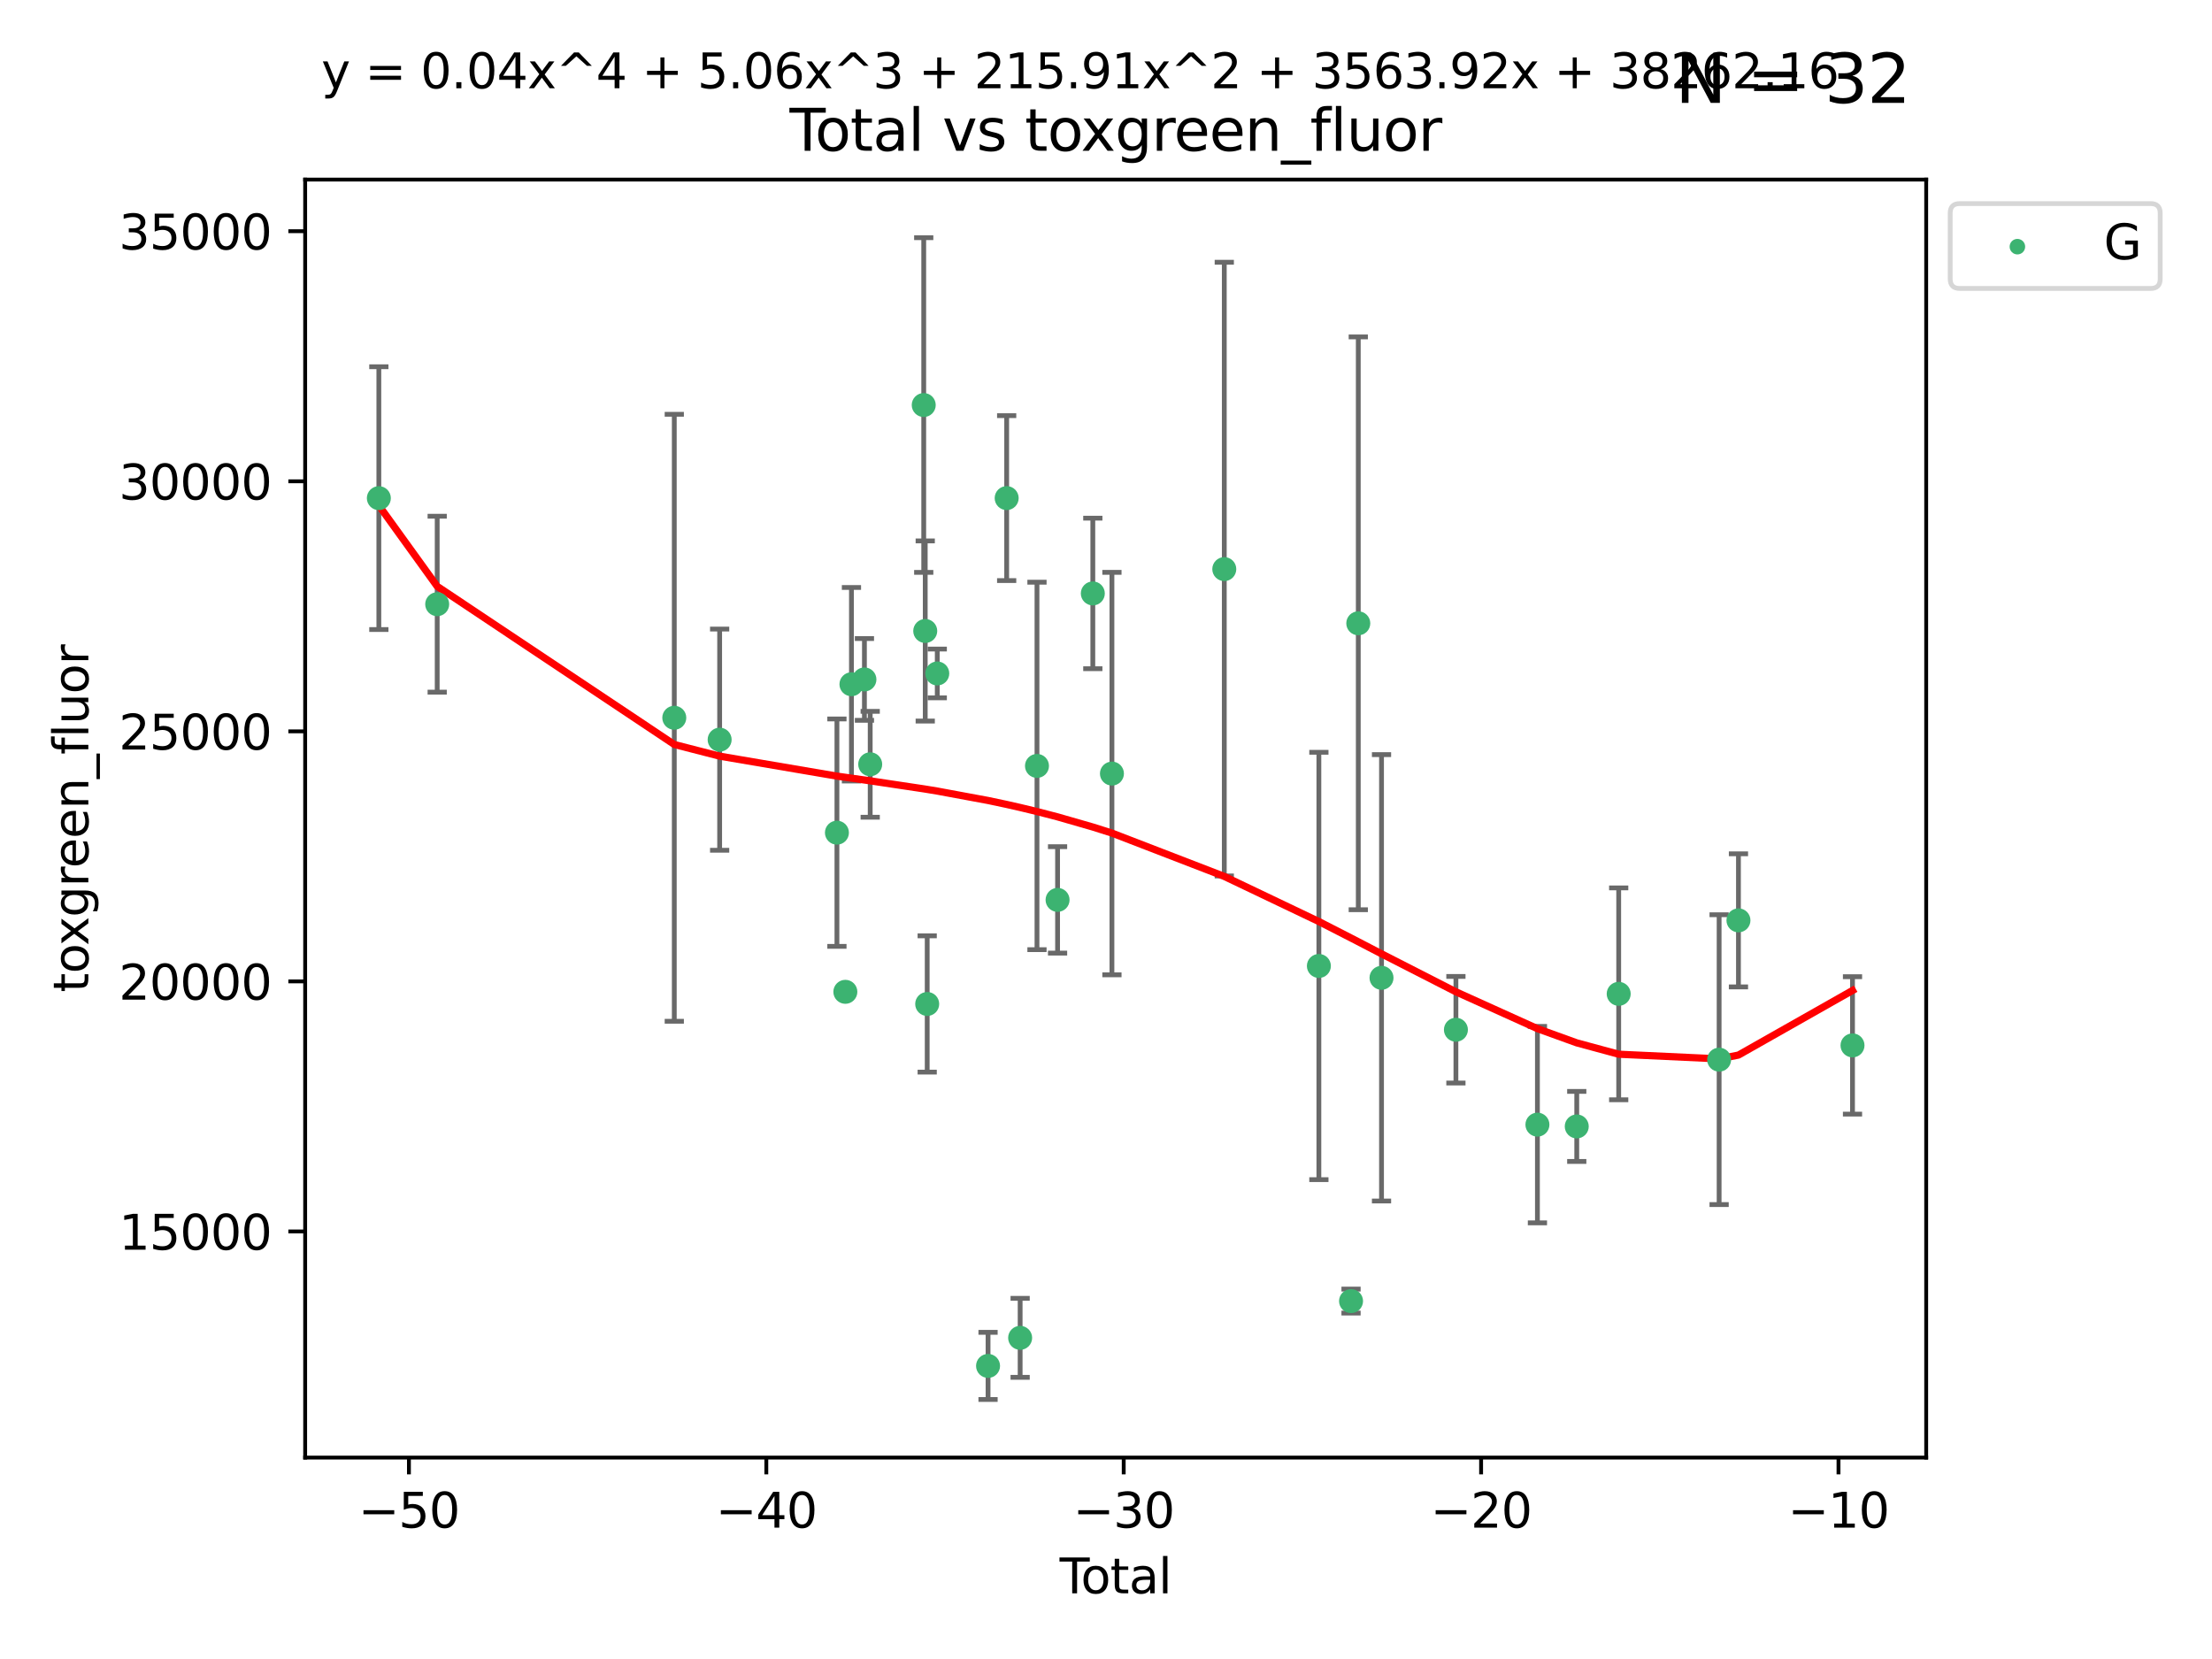 <?xml version="1.0" encoding="utf-8" standalone="no"?>
<!DOCTYPE svg PUBLIC "-//W3C//DTD SVG 1.1//EN"
  "http://www.w3.org/Graphics/SVG/1.1/DTD/svg11.dtd">
<svg xmlns:xlink="http://www.w3.org/1999/xlink" width="460.8pt" height="345.6pt" viewBox="0 0 460.8 345.6" xmlns="http://www.w3.org/2000/svg" version="1.1">
 <defs>
  <style type="text/css">*{stroke-linejoin: round; stroke-linecap: butt}</style>
 </defs>
 <g id="figure_1">
  <g id="patch_1">
   <path d="M 0 345.6 
L 460.8 345.6 
L 460.8 0 
L 0 0 
z
" style="fill: #ffffff"/>
  </g>
  <g id="axes_1">
   <g id="patch_2">
    <path d="M 63.571 303.64 
L 401.26 303.64 
L 401.26 37.411 
L 63.571 37.411 
z
" style="fill: #ffffff"/>
   </g>
   <g id="PathCollection_1">
    <defs>
     <path id="m88d3c81431" d="M 0 1.118 
C 0.297 1.118 0.581 1 0.791 0.791 
C 1 0.581 1.118 0.297 1.118 0 
C 1.118 -0.297 1 -0.581 0.791 -0.791 
C 0.581 -1 0.297 -1.118 0 -1.118 
C -0.297 -1.118 -0.581 -1 -0.791 -0.791 
C -1 -0.581 -1.118 -0.297 -1.118 0 
C -1.118 0.297 -1 0.581 -0.791 0.791 
C -0.581 1 -0.297 1.118 0 1.118 
z
" style="stroke: #3cb371"/>
    </defs>
    <g clip-path="url(#pd480628c4f)">
     <use xlink:href="#m88d3c81431" x="78.921" y="103.775" style="fill: #3cb371; stroke: #3cb371"/>
     <use xlink:href="#m88d3c81431" x="91.076" y="125.865" style="fill: #3cb371; stroke: #3cb371"/>
     <use xlink:href="#m88d3c81431" x="140.466" y="149.524" style="fill: #3cb371; stroke: #3cb371"/>
     <use xlink:href="#m88d3c81431" x="149.915" y="154.084" style="fill: #3cb371; stroke: #3cb371"/>
     <use xlink:href="#m88d3c81431" x="174.347" y="173.46" style="fill: #3cb371; stroke: #3cb371"/>
     <use xlink:href="#m88d3c81431" x="176.102" y="206.614" style="fill: #3cb371; stroke: #3cb371"/>
     <use xlink:href="#m88d3c81431" x="177.372" y="142.541" style="fill: #3cb371; stroke: #3cb371"/>
     <use xlink:href="#m88d3c81431" x="180.076" y="141.539" style="fill: #3cb371; stroke: #3cb371"/>
     <use xlink:href="#m88d3c81431" x="181.279" y="159.214" style="fill: #3cb371; stroke: #3cb371"/>
     <use xlink:href="#m88d3c81431" x="192.43" y="84.377" style="fill: #3cb371; stroke: #3cb371"/>
     <use xlink:href="#m88d3c81431" x="192.744" y="131.445" style="fill: #3cb371; stroke: #3cb371"/>
     <use xlink:href="#m88d3c81431" x="193.152" y="209.146" style="fill: #3cb371; stroke: #3cb371"/>
     <use xlink:href="#m88d3c81431" x="195.25" y="140.295" style="fill: #3cb371; stroke: #3cb371"/>
     <use xlink:href="#m88d3c81431" x="205.829" y="284.544" style="fill: #3cb371; stroke: #3cb371"/>
     <use xlink:href="#m88d3c81431" x="209.708" y="103.763" style="fill: #3cb371; stroke: #3cb371"/>
     <use xlink:href="#m88d3c81431" x="212.514" y="278.696" style="fill: #3cb371; stroke: #3cb371"/>
     <use xlink:href="#m88d3c81431" x="216.022" y="159.555" style="fill: #3cb371; stroke: #3cb371"/>
     <use xlink:href="#m88d3c81431" x="220.311" y="187.463" style="fill: #3cb371; stroke: #3cb371"/>
     <use xlink:href="#m88d3c81431" x="227.654" y="123.622" style="fill: #3cb371; stroke: #3cb371"/>
     <use xlink:href="#m88d3c81431" x="231.636" y="161.152" style="fill: #3cb371; stroke: #3cb371"/>
     <use xlink:href="#m88d3c81431" x="255.041" y="118.555" style="fill: #3cb371; stroke: #3cb371"/>
     <use xlink:href="#m88d3c81431" x="274.747" y="201.228" style="fill: #3cb371; stroke: #3cb371"/>
     <use xlink:href="#m88d3c81431" x="281.447" y="271.042" style="fill: #3cb371; stroke: #3cb371"/>
     <use xlink:href="#m88d3c81431" x="282.955" y="129.846" style="fill: #3cb371; stroke: #3cb371"/>
     <use xlink:href="#m88d3c81431" x="287.795" y="203.696" style="fill: #3cb371; stroke: #3cb371"/>
     <use xlink:href="#m88d3c81431" x="303.293" y="214.513" style="fill: #3cb371; stroke: #3cb371"/>
     <use xlink:href="#m88d3c81431" x="320.274" y="234.283" style="fill: #3cb371; stroke: #3cb371"/>
     <use xlink:href="#m88d3c81431" x="328.466" y="234.654" style="fill: #3cb371; stroke: #3cb371"/>
     <use xlink:href="#m88d3c81431" x="337.204" y="207.036" style="fill: #3cb371; stroke: #3cb371"/>
     <use xlink:href="#m88d3c81431" x="358.125" y="220.745" style="fill: #3cb371; stroke: #3cb371"/>
     <use xlink:href="#m88d3c81431" x="362.152" y="191.727" style="fill: #3cb371; stroke: #3cb371"/>
     <use xlink:href="#m88d3c81431" x="385.911" y="217.775" style="fill: #3cb371; stroke: #3cb371"/>
    </g>
   </g>
   <g id="matplotlib.axis_1">
    <g id="xtick_1">
     <g id="line2d_1">
      <defs>
       <path id="m199e0954b0" d="M 0 0 
L 0 3.5 
" style="stroke: #000000; stroke-width: 0.8"/>
      </defs>
      <g>
       <use xlink:href="#m199e0954b0" x="85.187" y="303.64" style="stroke: #000000; stroke-width: 0.8"/>
      </g>
     </g>
     <g id="text_1">
      <!-- −50 -->
      <g transform="translate(74.634 318.238)scale(0.1 -0.1)">
       <defs>
        <path id="DejaVuSans-2212" d="M 678 2272 
L 4684 2272 
L 4684 1741 
L 678 1741 
L 678 2272 
z
" transform="scale(0.016)"/>
        <path id="DejaVuSans-35" d="M 691 4666 
L 3169 4666 
L 3169 4134 
L 1269 4134 
L 1269 2991 
Q 1406 3038 1543 3061 
Q 1681 3084 1819 3084 
Q 2600 3084 3056 2656 
Q 3513 2228 3513 1497 
Q 3513 744 3044 326 
Q 2575 -91 1722 -91 
Q 1428 -91 1123 -41 
Q 819 9 494 109 
L 494 744 
Q 775 591 1075 516 
Q 1375 441 1709 441 
Q 2250 441 2565 725 
Q 2881 1009 2881 1497 
Q 2881 1984 2565 2268 
Q 2250 2553 1709 2553 
Q 1456 2553 1204 2497 
Q 953 2441 691 2322 
L 691 4666 
z
" transform="scale(0.016)"/>
        <path id="DejaVuSans-30" d="M 2034 4250 
Q 1547 4250 1301 3770 
Q 1056 3291 1056 2328 
Q 1056 1369 1301 889 
Q 1547 409 2034 409 
Q 2525 409 2770 889 
Q 3016 1369 3016 2328 
Q 3016 3291 2770 3770 
Q 2525 4250 2034 4250 
z
M 2034 4750 
Q 2819 4750 3233 4129 
Q 3647 3509 3647 2328 
Q 3647 1150 3233 529 
Q 2819 -91 2034 -91 
Q 1250 -91 836 529 
Q 422 1150 422 2328 
Q 422 3509 836 4129 
Q 1250 4750 2034 4750 
z
" transform="scale(0.016)"/>
       </defs>
       <use xlink:href="#DejaVuSans-2212"/>
       <use xlink:href="#DejaVuSans-35" x="83.789"/>
       <use xlink:href="#DejaVuSans-30" x="147.412"/>
      </g>
     </g>
    </g>
    <g id="xtick_2">
     <g id="line2d_2">
      <g>
       <use xlink:href="#m199e0954b0" x="159.638" y="303.64" style="stroke: #000000; stroke-width: 0.8"/>
      </g>
     </g>
     <g id="text_2">
      <!-- −40 -->
      <g transform="translate(149.086 318.238)scale(0.1 -0.1)">
       <defs>
        <path id="DejaVuSans-34" d="M 2419 4116 
L 825 1625 
L 2419 1625 
L 2419 4116 
z
M 2253 4666 
L 3047 4666 
L 3047 1625 
L 3713 1625 
L 3713 1100 
L 3047 1100 
L 3047 0 
L 2419 0 
L 2419 1100 
L 313 1100 
L 313 1709 
L 2253 4666 
z
" transform="scale(0.016)"/>
       </defs>
       <use xlink:href="#DejaVuSans-2212"/>
       <use xlink:href="#DejaVuSans-34" x="83.789"/>
       <use xlink:href="#DejaVuSans-30" x="147.412"/>
      </g>
     </g>
    </g>
    <g id="xtick_3">
     <g id="line2d_3">
      <g>
       <use xlink:href="#m199e0954b0" x="234.089" y="303.64" style="stroke: #000000; stroke-width: 0.8"/>
      </g>
     </g>
     <g id="text_3">
      <!-- −30 -->
      <g transform="translate(223.537 318.238)scale(0.1 -0.1)">
       <defs>
        <path id="DejaVuSans-33" d="M 2597 2516 
Q 3050 2419 3304 2112 
Q 3559 1806 3559 1356 
Q 3559 666 3084 287 
Q 2609 -91 1734 -91 
Q 1441 -91 1130 -33 
Q 819 25 488 141 
L 488 750 
Q 750 597 1062 519 
Q 1375 441 1716 441 
Q 2309 441 2620 675 
Q 2931 909 2931 1356 
Q 2931 1769 2642 2001 
Q 2353 2234 1838 2234 
L 1294 2234 
L 1294 2753 
L 1863 2753 
Q 2328 2753 2575 2939 
Q 2822 3125 2822 3475 
Q 2822 3834 2567 4026 
Q 2313 4219 1838 4219 
Q 1578 4219 1281 4162 
Q 984 4106 628 3988 
L 628 4550 
Q 988 4650 1302 4700 
Q 1616 4750 1894 4750 
Q 2613 4750 3031 4423 
Q 3450 4097 3450 3541 
Q 3450 3153 3228 2886 
Q 3006 2619 2597 2516 
z
" transform="scale(0.016)"/>
       </defs>
       <use xlink:href="#DejaVuSans-2212"/>
       <use xlink:href="#DejaVuSans-33" x="83.789"/>
       <use xlink:href="#DejaVuSans-30" x="147.412"/>
      </g>
     </g>
    </g>
    <g id="xtick_4">
     <g id="line2d_4">
      <g>
       <use xlink:href="#m199e0954b0" x="308.541" y="303.64" style="stroke: #000000; stroke-width: 0.8"/>
      </g>
     </g>
     <g id="text_4">
      <!-- −20 -->
      <g transform="translate(297.988 318.238)scale(0.1 -0.1)">
       <defs>
        <path id="DejaVuSans-32" d="M 1228 531 
L 3431 531 
L 3431 0 
L 469 0 
L 469 531 
Q 828 903 1448 1529 
Q 2069 2156 2228 2338 
Q 2531 2678 2651 2914 
Q 2772 3150 2772 3378 
Q 2772 3750 2511 3984 
Q 2250 4219 1831 4219 
Q 1534 4219 1204 4116 
Q 875 4013 500 3803 
L 500 4441 
Q 881 4594 1212 4672 
Q 1544 4750 1819 4750 
Q 2544 4750 2975 4387 
Q 3406 4025 3406 3419 
Q 3406 3131 3298 2873 
Q 3191 2616 2906 2266 
Q 2828 2175 2409 1742 
Q 1991 1309 1228 531 
z
" transform="scale(0.016)"/>
       </defs>
       <use xlink:href="#DejaVuSans-2212"/>
       <use xlink:href="#DejaVuSans-32" x="83.789"/>
       <use xlink:href="#DejaVuSans-30" x="147.412"/>
      </g>
     </g>
    </g>
    <g id="xtick_5">
     <g id="line2d_5">
      <g>
       <use xlink:href="#m199e0954b0" x="382.992" y="303.64" style="stroke: #000000; stroke-width: 0.8"/>
      </g>
     </g>
     <g id="text_5">
      <!-- −10 -->
      <g transform="translate(372.44 318.238)scale(0.1 -0.1)">
       <defs>
        <path id="DejaVuSans-31" d="M 794 531 
L 1825 531 
L 1825 4091 
L 703 3866 
L 703 4441 
L 1819 4666 
L 2450 4666 
L 2450 531 
L 3481 531 
L 3481 0 
L 794 0 
L 794 531 
z
" transform="scale(0.016)"/>
       </defs>
       <use xlink:href="#DejaVuSans-2212"/>
       <use xlink:href="#DejaVuSans-31" x="83.789"/>
       <use xlink:href="#DejaVuSans-30" x="147.412"/>
      </g>
     </g>
    </g>
    <g id="text_6">
     <!-- Total -->
     <g transform="translate(220.739 331.917)scale(0.1 -0.1)">
      <defs>
       <path id="DejaVuSans-54" d="M -19 4666 
L 3928 4666 
L 3928 4134 
L 2272 4134 
L 2272 0 
L 1638 0 
L 1638 4134 
L -19 4134 
L -19 4666 
z
" transform="scale(0.016)"/>
       <path id="DejaVuSans-6f" d="M 1959 3097 
Q 1497 3097 1228 2736 
Q 959 2375 959 1747 
Q 959 1119 1226 758 
Q 1494 397 1959 397 
Q 2419 397 2687 759 
Q 2956 1122 2956 1747 
Q 2956 2369 2687 2733 
Q 2419 3097 1959 3097 
z
M 1959 3584 
Q 2709 3584 3137 3096 
Q 3566 2609 3566 1747 
Q 3566 888 3137 398 
Q 2709 -91 1959 -91 
Q 1206 -91 779 398 
Q 353 888 353 1747 
Q 353 2609 779 3096 
Q 1206 3584 1959 3584 
z
" transform="scale(0.016)"/>
       <path id="DejaVuSans-74" d="M 1172 4494 
L 1172 3500 
L 2356 3500 
L 2356 3053 
L 1172 3053 
L 1172 1153 
Q 1172 725 1289 603 
Q 1406 481 1766 481 
L 2356 481 
L 2356 0 
L 1766 0 
Q 1100 0 847 248 
Q 594 497 594 1153 
L 594 3053 
L 172 3053 
L 172 3500 
L 594 3500 
L 594 4494 
L 1172 4494 
z
" transform="scale(0.016)"/>
       <path id="DejaVuSans-61" d="M 2194 1759 
Q 1497 1759 1228 1600 
Q 959 1441 959 1056 
Q 959 750 1161 570 
Q 1363 391 1709 391 
Q 2188 391 2477 730 
Q 2766 1069 2766 1631 
L 2766 1759 
L 2194 1759 
z
M 3341 1997 
L 3341 0 
L 2766 0 
L 2766 531 
Q 2569 213 2275 61 
Q 1981 -91 1556 -91 
Q 1019 -91 701 211 
Q 384 513 384 1019 
Q 384 1609 779 1909 
Q 1175 2209 1959 2209 
L 2766 2209 
L 2766 2266 
Q 2766 2663 2505 2880 
Q 2244 3097 1772 3097 
Q 1472 3097 1187 3025 
Q 903 2953 641 2809 
L 641 3341 
Q 956 3463 1253 3523 
Q 1550 3584 1831 3584 
Q 2591 3584 2966 3190 
Q 3341 2797 3341 1997 
z
" transform="scale(0.016)"/>
       <path id="DejaVuSans-6c" d="M 603 4863 
L 1178 4863 
L 1178 0 
L 603 0 
L 603 4863 
z
" transform="scale(0.016)"/>
      </defs>
      <use xlink:href="#DejaVuSans-54"/>
      <use xlink:href="#DejaVuSans-6f" x="44.084"/>
      <use xlink:href="#DejaVuSans-74" x="105.266"/>
      <use xlink:href="#DejaVuSans-61" x="144.475"/>
      <use xlink:href="#DejaVuSans-6c" x="205.754"/>
     </g>
    </g>
   </g>
   <g id="matplotlib.axis_2">
    <g id="ytick_1">
     <g id="line2d_6">
      <defs>
       <path id="m4152eb3b77" d="M 0 0 
L -3.5 0 
" style="stroke: #000000; stroke-width: 0.8"/>
      </defs>
      <g>
       <use xlink:href="#m4152eb3b77" x="63.571" y="256.533" style="stroke: #000000; stroke-width: 0.8"/>
      </g>
     </g>
     <g id="text_7">
      <!-- 15000 -->
      <g transform="translate(24.759 260.332)scale(0.1 -0.1)">
       <use xlink:href="#DejaVuSans-31"/>
       <use xlink:href="#DejaVuSans-35" x="63.623"/>
       <use xlink:href="#DejaVuSans-30" x="127.246"/>
       <use xlink:href="#DejaVuSans-30" x="190.869"/>
       <use xlink:href="#DejaVuSans-30" x="254.492"/>
      </g>
     </g>
    </g>
    <g id="ytick_2">
     <g id="line2d_7">
      <g>
       <use xlink:href="#m4152eb3b77" x="63.571" y="204.442" style="stroke: #000000; stroke-width: 0.8"/>
      </g>
     </g>
     <g id="text_8">
      <!-- 20000 -->
      <g transform="translate(24.759 208.241)scale(0.1 -0.1)">
       <use xlink:href="#DejaVuSans-32"/>
       <use xlink:href="#DejaVuSans-30" x="63.623"/>
       <use xlink:href="#DejaVuSans-30" x="127.246"/>
       <use xlink:href="#DejaVuSans-30" x="190.869"/>
       <use xlink:href="#DejaVuSans-30" x="254.492"/>
      </g>
     </g>
    </g>
    <g id="ytick_3">
     <g id="line2d_8">
      <g>
       <use xlink:href="#m4152eb3b77" x="63.571" y="152.35" style="stroke: #000000; stroke-width: 0.8"/>
      </g>
     </g>
     <g id="text_9">
      <!-- 25000 -->
      <g transform="translate(24.759 156.149)scale(0.1 -0.1)">
       <use xlink:href="#DejaVuSans-32"/>
       <use xlink:href="#DejaVuSans-35" x="63.623"/>
       <use xlink:href="#DejaVuSans-30" x="127.246"/>
       <use xlink:href="#DejaVuSans-30" x="190.869"/>
       <use xlink:href="#DejaVuSans-30" x="254.492"/>
      </g>
     </g>
    </g>
    <g id="ytick_4">
     <g id="line2d_9">
      <g>
       <use xlink:href="#m4152eb3b77" x="63.571" y="100.259" style="stroke: #000000; stroke-width: 0.8"/>
      </g>
     </g>
     <g id="text_10">
      <!-- 30000 -->
      <g transform="translate(24.759 104.058)scale(0.1 -0.1)">
       <use xlink:href="#DejaVuSans-33"/>
       <use xlink:href="#DejaVuSans-30" x="63.623"/>
       <use xlink:href="#DejaVuSans-30" x="127.246"/>
       <use xlink:href="#DejaVuSans-30" x="190.869"/>
       <use xlink:href="#DejaVuSans-30" x="254.492"/>
      </g>
     </g>
    </g>
    <g id="ytick_5">
     <g id="line2d_10">
      <g>
       <use xlink:href="#m4152eb3b77" x="63.571" y="48.167" style="stroke: #000000; stroke-width: 0.8"/>
      </g>
     </g>
     <g id="text_11">
      <!-- 35000 -->
      <g transform="translate(24.759 51.967)scale(0.1 -0.1)">
       <use xlink:href="#DejaVuSans-33"/>
       <use xlink:href="#DejaVuSans-35" x="63.623"/>
       <use xlink:href="#DejaVuSans-30" x="127.246"/>
       <use xlink:href="#DejaVuSans-30" x="190.869"/>
       <use xlink:href="#DejaVuSans-30" x="254.492"/>
      </g>
     </g>
    </g>
    <g id="text_12">
     <!-- toxgreen_fluor -->
     <g transform="translate(18.401 206.72)rotate(-90)scale(0.1 -0.1)">
      <defs>
       <path id="DejaVuSans-78" d="M 3513 3500 
L 2247 1797 
L 3578 0 
L 2900 0 
L 1881 1375 
L 863 0 
L 184 0 
L 1544 1831 
L 300 3500 
L 978 3500 
L 1906 2253 
L 2834 3500 
L 3513 3500 
z
" transform="scale(0.016)"/>
       <path id="DejaVuSans-67" d="M 2906 1791 
Q 2906 2416 2648 2759 
Q 2391 3103 1925 3103 
Q 1463 3103 1205 2759 
Q 947 2416 947 1791 
Q 947 1169 1205 825 
Q 1463 481 1925 481 
Q 2391 481 2648 825 
Q 2906 1169 2906 1791 
z
M 3481 434 
Q 3481 -459 3084 -895 
Q 2688 -1331 1869 -1331 
Q 1566 -1331 1297 -1286 
Q 1028 -1241 775 -1147 
L 775 -588 
Q 1028 -725 1275 -790 
Q 1522 -856 1778 -856 
Q 2344 -856 2625 -561 
Q 2906 -266 2906 331 
L 2906 616 
Q 2728 306 2450 153 
Q 2172 0 1784 0 
Q 1141 0 747 490 
Q 353 981 353 1791 
Q 353 2603 747 3093 
Q 1141 3584 1784 3584 
Q 2172 3584 2450 3431 
Q 2728 3278 2906 2969 
L 2906 3500 
L 3481 3500 
L 3481 434 
z
" transform="scale(0.016)"/>
       <path id="DejaVuSans-72" d="M 2631 2963 
Q 2534 3019 2420 3045 
Q 2306 3072 2169 3072 
Q 1681 3072 1420 2755 
Q 1159 2438 1159 1844 
L 1159 0 
L 581 0 
L 581 3500 
L 1159 3500 
L 1159 2956 
Q 1341 3275 1631 3429 
Q 1922 3584 2338 3584 
Q 2397 3584 2469 3576 
Q 2541 3569 2628 3553 
L 2631 2963 
z
" transform="scale(0.016)"/>
       <path id="DejaVuSans-65" d="M 3597 1894 
L 3597 1613 
L 953 1613 
Q 991 1019 1311 708 
Q 1631 397 2203 397 
Q 2534 397 2845 478 
Q 3156 559 3463 722 
L 3463 178 
Q 3153 47 2828 -22 
Q 2503 -91 2169 -91 
Q 1331 -91 842 396 
Q 353 884 353 1716 
Q 353 2575 817 3079 
Q 1281 3584 2069 3584 
Q 2775 3584 3186 3129 
Q 3597 2675 3597 1894 
z
M 3022 2063 
Q 3016 2534 2758 2815 
Q 2500 3097 2075 3097 
Q 1594 3097 1305 2825 
Q 1016 2553 972 2059 
L 3022 2063 
z
" transform="scale(0.016)"/>
       <path id="DejaVuSans-6e" d="M 3513 2113 
L 3513 0 
L 2938 0 
L 2938 2094 
Q 2938 2591 2744 2837 
Q 2550 3084 2163 3084 
Q 1697 3084 1428 2787 
Q 1159 2491 1159 1978 
L 1159 0 
L 581 0 
L 581 3500 
L 1159 3500 
L 1159 2956 
Q 1366 3272 1645 3428 
Q 1925 3584 2291 3584 
Q 2894 3584 3203 3211 
Q 3513 2838 3513 2113 
z
" transform="scale(0.016)"/>
       <path id="DejaVuSans-5f" d="M 3263 -1063 
L 3263 -1509 
L -63 -1509 
L -63 -1063 
L 3263 -1063 
z
" transform="scale(0.016)"/>
       <path id="DejaVuSans-66" d="M 2375 4863 
L 2375 4384 
L 1825 4384 
Q 1516 4384 1395 4259 
Q 1275 4134 1275 3809 
L 1275 3500 
L 2222 3500 
L 2222 3053 
L 1275 3053 
L 1275 0 
L 697 0 
L 697 3053 
L 147 3053 
L 147 3500 
L 697 3500 
L 697 3744 
Q 697 4328 969 4595 
Q 1241 4863 1831 4863 
L 2375 4863 
z
" transform="scale(0.016)"/>
       <path id="DejaVuSans-75" d="M 544 1381 
L 544 3500 
L 1119 3500 
L 1119 1403 
Q 1119 906 1312 657 
Q 1506 409 1894 409 
Q 2359 409 2629 706 
Q 2900 1003 2900 1516 
L 2900 3500 
L 3475 3500 
L 3475 0 
L 2900 0 
L 2900 538 
Q 2691 219 2414 64 
Q 2138 -91 1772 -91 
Q 1169 -91 856 284 
Q 544 659 544 1381 
z
M 1991 3584 
L 1991 3584 
z
" transform="scale(0.016)"/>
      </defs>
      <use xlink:href="#DejaVuSans-74"/>
      <use xlink:href="#DejaVuSans-6f" x="39.209"/>
      <use xlink:href="#DejaVuSans-78" x="97.266"/>
      <use xlink:href="#DejaVuSans-67" x="156.445"/>
      <use xlink:href="#DejaVuSans-72" x="219.922"/>
      <use xlink:href="#DejaVuSans-65" x="258.785"/>
      <use xlink:href="#DejaVuSans-65" x="320.309"/>
      <use xlink:href="#DejaVuSans-6e" x="381.832"/>
      <use xlink:href="#DejaVuSans-5f" x="445.211"/>
      <use xlink:href="#DejaVuSans-66" x="495.211"/>
      <use xlink:href="#DejaVuSans-6c" x="530.416"/>
      <use xlink:href="#DejaVuSans-75" x="558.199"/>
      <use xlink:href="#DejaVuSans-6f" x="621.578"/>
      <use xlink:href="#DejaVuSans-72" x="682.76"/>
     </g>
    </g>
   </g>
   <g id="LineCollection_1">
    <path d="M 78.921 131.146 
L 78.921 76.404 
" clip-path="url(#pd480628c4f)" style="fill: none; stroke: #696969"/>
    <path d="M 91.076 144.188 
L 91.076 107.542 
" clip-path="url(#pd480628c4f)" style="fill: none; stroke: #696969"/>
    <path d="M 140.466 212.746 
L 140.466 86.302 
" clip-path="url(#pd480628c4f)" style="fill: none; stroke: #696969"/>
    <path d="M 149.915 177.124 
L 149.915 131.044 
" clip-path="url(#pd480628c4f)" style="fill: none; stroke: #696969"/>
    <path d="M 174.347 197.144 
L 174.347 149.775 
" clip-path="url(#pd480628c4f)" style="fill: none; stroke: #696969"/>
    <path d="M 176.102 207.326 
L 176.102 205.903 
" clip-path="url(#pd480628c4f)" style="fill: none; stroke: #696969"/>
    <path d="M 177.372 162.696 
L 177.372 122.386 
" clip-path="url(#pd480628c4f)" style="fill: none; stroke: #696969"/>
    <path d="M 180.076 150.056 
L 180.076 133.022 
" clip-path="url(#pd480628c4f)" style="fill: none; stroke: #696969"/>
    <path d="M 181.279 170.243 
L 181.279 148.185 
" clip-path="url(#pd480628c4f)" style="fill: none; stroke: #696969"/>
    <path d="M 192.43 119.241 
L 192.43 49.513 
" clip-path="url(#pd480628c4f)" style="fill: none; stroke: #696969"/>
    <path d="M 192.744 150.207 
L 192.744 112.683 
" clip-path="url(#pd480628c4f)" style="fill: none; stroke: #696969"/>
    <path d="M 193.152 223.342 
L 193.152 194.951 
" clip-path="url(#pd480628c4f)" style="fill: none; stroke: #696969"/>
    <path d="M 195.25 145.376 
L 195.25 135.214 
" clip-path="url(#pd480628c4f)" style="fill: none; stroke: #696969"/>
    <path d="M 205.829 291.539 
L 205.829 277.55 
" clip-path="url(#pd480628c4f)" style="fill: none; stroke: #696969"/>
    <path d="M 209.708 120.942 
L 209.708 86.584 
" clip-path="url(#pd480628c4f)" style="fill: none; stroke: #696969"/>
    <path d="M 212.514 286.924 
L 212.514 270.468 
" clip-path="url(#pd480628c4f)" style="fill: none; stroke: #696969"/>
    <path d="M 216.022 197.827 
L 216.022 121.283 
" clip-path="url(#pd480628c4f)" style="fill: none; stroke: #696969"/>
    <path d="M 220.311 198.549 
L 220.311 176.378 
" clip-path="url(#pd480628c4f)" style="fill: none; stroke: #696969"/>
    <path d="M 227.654 139.305 
L 227.654 107.94 
" clip-path="url(#pd480628c4f)" style="fill: none; stroke: #696969"/>
    <path d="M 231.636 203.073 
L 231.636 119.23 
" clip-path="url(#pd480628c4f)" style="fill: none; stroke: #696969"/>
    <path d="M 255.041 182.478 
L 255.041 54.631 
" clip-path="url(#pd480628c4f)" style="fill: none; stroke: #696969"/>
    <path d="M 274.747 245.743 
L 274.747 156.712 
" clip-path="url(#pd480628c4f)" style="fill: none; stroke: #696969"/>
    <path d="M 281.447 273.541 
L 281.447 268.542 
" clip-path="url(#pd480628c4f)" style="fill: none; stroke: #696969"/>
    <path d="M 282.955 189.513 
L 282.955 70.179 
" clip-path="url(#pd480628c4f)" style="fill: none; stroke: #696969"/>
    <path d="M 287.795 250.19 
L 287.795 157.202 
" clip-path="url(#pd480628c4f)" style="fill: none; stroke: #696969"/>
    <path d="M 303.293 225.615 
L 303.293 203.411 
" clip-path="url(#pd480628c4f)" style="fill: none; stroke: #696969"/>
    <path d="M 320.274 254.743 
L 320.274 213.822 
" clip-path="url(#pd480628c4f)" style="fill: none; stroke: #696969"/>
    <path d="M 328.466 241.952 
L 328.466 227.357 
" clip-path="url(#pd480628c4f)" style="fill: none; stroke: #696969"/>
    <path d="M 337.204 229.104 
L 337.204 184.969 
" clip-path="url(#pd480628c4f)" style="fill: none; stroke: #696969"/>
    <path d="M 358.125 250.932 
L 358.125 190.557 
" clip-path="url(#pd480628c4f)" style="fill: none; stroke: #696969"/>
    <path d="M 362.152 205.591 
L 362.152 177.864 
" clip-path="url(#pd480628c4f)" style="fill: none; stroke: #696969"/>
    <path d="M 385.911 232.086 
L 385.911 203.464 
" clip-path="url(#pd480628c4f)" style="fill: none; stroke: #696969"/>
   </g>
   <g id="line2d_11">
    <defs>
     <path id="mfe1325cf3d" d="M 2 0 
L -2 -0 
" style="stroke: #696969"/>
    </defs>
    <g clip-path="url(#pd480628c4f)">
     <use xlink:href="#mfe1325cf3d" x="78.921" y="131.146" style="fill: #696969; stroke: #696969"/>
     <use xlink:href="#mfe1325cf3d" x="91.076" y="144.188" style="fill: #696969; stroke: #696969"/>
     <use xlink:href="#mfe1325cf3d" x="140.466" y="212.746" style="fill: #696969; stroke: #696969"/>
     <use xlink:href="#mfe1325cf3d" x="149.915" y="177.124" style="fill: #696969; stroke: #696969"/>
     <use xlink:href="#mfe1325cf3d" x="174.347" y="197.144" style="fill: #696969; stroke: #696969"/>
     <use xlink:href="#mfe1325cf3d" x="176.102" y="207.326" style="fill: #696969; stroke: #696969"/>
     <use xlink:href="#mfe1325cf3d" x="177.372" y="162.696" style="fill: #696969; stroke: #696969"/>
     <use xlink:href="#mfe1325cf3d" x="180.076" y="150.056" style="fill: #696969; stroke: #696969"/>
     <use xlink:href="#mfe1325cf3d" x="181.279" y="170.243" style="fill: #696969; stroke: #696969"/>
     <use xlink:href="#mfe1325cf3d" x="192.43" y="119.241" style="fill: #696969; stroke: #696969"/>
     <use xlink:href="#mfe1325cf3d" x="192.744" y="150.207" style="fill: #696969; stroke: #696969"/>
     <use xlink:href="#mfe1325cf3d" x="193.152" y="223.342" style="fill: #696969; stroke: #696969"/>
     <use xlink:href="#mfe1325cf3d" x="195.25" y="145.376" style="fill: #696969; stroke: #696969"/>
     <use xlink:href="#mfe1325cf3d" x="205.829" y="291.539" style="fill: #696969; stroke: #696969"/>
     <use xlink:href="#mfe1325cf3d" x="209.708" y="120.942" style="fill: #696969; stroke: #696969"/>
     <use xlink:href="#mfe1325cf3d" x="212.514" y="286.924" style="fill: #696969; stroke: #696969"/>
     <use xlink:href="#mfe1325cf3d" x="216.022" y="197.827" style="fill: #696969; stroke: #696969"/>
     <use xlink:href="#mfe1325cf3d" x="220.311" y="198.549" style="fill: #696969; stroke: #696969"/>
     <use xlink:href="#mfe1325cf3d" x="227.654" y="139.305" style="fill: #696969; stroke: #696969"/>
     <use xlink:href="#mfe1325cf3d" x="231.636" y="203.073" style="fill: #696969; stroke: #696969"/>
     <use xlink:href="#mfe1325cf3d" x="255.041" y="182.478" style="fill: #696969; stroke: #696969"/>
     <use xlink:href="#mfe1325cf3d" x="274.747" y="245.743" style="fill: #696969; stroke: #696969"/>
     <use xlink:href="#mfe1325cf3d" x="281.447" y="273.541" style="fill: #696969; stroke: #696969"/>
     <use xlink:href="#mfe1325cf3d" x="282.955" y="189.513" style="fill: #696969; stroke: #696969"/>
     <use xlink:href="#mfe1325cf3d" x="287.795" y="250.19" style="fill: #696969; stroke: #696969"/>
     <use xlink:href="#mfe1325cf3d" x="303.293" y="225.615" style="fill: #696969; stroke: #696969"/>
     <use xlink:href="#mfe1325cf3d" x="320.274" y="254.743" style="fill: #696969; stroke: #696969"/>
     <use xlink:href="#mfe1325cf3d" x="328.466" y="241.952" style="fill: #696969; stroke: #696969"/>
     <use xlink:href="#mfe1325cf3d" x="337.204" y="229.104" style="fill: #696969; stroke: #696969"/>
     <use xlink:href="#mfe1325cf3d" x="358.125" y="250.932" style="fill: #696969; stroke: #696969"/>
     <use xlink:href="#mfe1325cf3d" x="362.152" y="205.591" style="fill: #696969; stroke: #696969"/>
     <use xlink:href="#mfe1325cf3d" x="385.911" y="232.086" style="fill: #696969; stroke: #696969"/>
    </g>
   </g>
   <g id="line2d_12">
    <g clip-path="url(#pd480628c4f)">
     <use xlink:href="#mfe1325cf3d" x="78.921" y="76.404" style="fill: #696969; stroke: #696969"/>
     <use xlink:href="#mfe1325cf3d" x="91.076" y="107.542" style="fill: #696969; stroke: #696969"/>
     <use xlink:href="#mfe1325cf3d" x="140.466" y="86.302" style="fill: #696969; stroke: #696969"/>
     <use xlink:href="#mfe1325cf3d" x="149.915" y="131.044" style="fill: #696969; stroke: #696969"/>
     <use xlink:href="#mfe1325cf3d" x="174.347" y="149.775" style="fill: #696969; stroke: #696969"/>
     <use xlink:href="#mfe1325cf3d" x="176.102" y="205.903" style="fill: #696969; stroke: #696969"/>
     <use xlink:href="#mfe1325cf3d" x="177.372" y="122.386" style="fill: #696969; stroke: #696969"/>
     <use xlink:href="#mfe1325cf3d" x="180.076" y="133.022" style="fill: #696969; stroke: #696969"/>
     <use xlink:href="#mfe1325cf3d" x="181.279" y="148.185" style="fill: #696969; stroke: #696969"/>
     <use xlink:href="#mfe1325cf3d" x="192.43" y="49.513" style="fill: #696969; stroke: #696969"/>
     <use xlink:href="#mfe1325cf3d" x="192.744" y="112.683" style="fill: #696969; stroke: #696969"/>
     <use xlink:href="#mfe1325cf3d" x="193.152" y="194.951" style="fill: #696969; stroke: #696969"/>
     <use xlink:href="#mfe1325cf3d" x="195.25" y="135.214" style="fill: #696969; stroke: #696969"/>
     <use xlink:href="#mfe1325cf3d" x="205.829" y="277.55" style="fill: #696969; stroke: #696969"/>
     <use xlink:href="#mfe1325cf3d" x="209.708" y="86.584" style="fill: #696969; stroke: #696969"/>
     <use xlink:href="#mfe1325cf3d" x="212.514" y="270.468" style="fill: #696969; stroke: #696969"/>
     <use xlink:href="#mfe1325cf3d" x="216.022" y="121.283" style="fill: #696969; stroke: #696969"/>
     <use xlink:href="#mfe1325cf3d" x="220.311" y="176.378" style="fill: #696969; stroke: #696969"/>
     <use xlink:href="#mfe1325cf3d" x="227.654" y="107.94" style="fill: #696969; stroke: #696969"/>
     <use xlink:href="#mfe1325cf3d" x="231.636" y="119.23" style="fill: #696969; stroke: #696969"/>
     <use xlink:href="#mfe1325cf3d" x="255.041" y="54.631" style="fill: #696969; stroke: #696969"/>
     <use xlink:href="#mfe1325cf3d" x="274.747" y="156.712" style="fill: #696969; stroke: #696969"/>
     <use xlink:href="#mfe1325cf3d" x="281.447" y="268.542" style="fill: #696969; stroke: #696969"/>
     <use xlink:href="#mfe1325cf3d" x="282.955" y="70.179" style="fill: #696969; stroke: #696969"/>
     <use xlink:href="#mfe1325cf3d" x="287.795" y="157.202" style="fill: #696969; stroke: #696969"/>
     <use xlink:href="#mfe1325cf3d" x="303.293" y="203.411" style="fill: #696969; stroke: #696969"/>
     <use xlink:href="#mfe1325cf3d" x="320.274" y="213.822" style="fill: #696969; stroke: #696969"/>
     <use xlink:href="#mfe1325cf3d" x="328.466" y="227.357" style="fill: #696969; stroke: #696969"/>
     <use xlink:href="#mfe1325cf3d" x="337.204" y="184.969" style="fill: #696969; stroke: #696969"/>
     <use xlink:href="#mfe1325cf3d" x="358.125" y="190.557" style="fill: #696969; stroke: #696969"/>
     <use xlink:href="#mfe1325cf3d" x="362.152" y="177.864" style="fill: #696969; stroke: #696969"/>
     <use xlink:href="#mfe1325cf3d" x="385.911" y="203.464" style="fill: #696969; stroke: #696969"/>
    </g>
   </g>
   <g id="line2d_13">
    <path d="M 78.921 105.294 
L 91.076 122.148 
L 140.466 155.091 
L 149.915 157.519 
L 174.347 161.679 
L 176.102 161.927 
L 177.372 162.106 
L 180.076 162.488 
L 181.279 162.659 
L 192.43 164.331 
L 192.744 164.382 
L 193.152 164.448 
L 195.25 164.795 
L 205.829 166.755 
L 209.708 167.578 
L 212.514 168.214 
L 216.022 169.059 
L 220.311 170.17 
L 227.654 172.284 
L 231.636 173.546 
L 255.041 182.574 
L 274.747 191.976 
L 281.447 195.405 
L 282.955 196.185 
L 287.795 198.697 
L 303.293 206.613 
L 320.274 214.287 
L 328.466 217.246 
L 337.204 219.613 
L 358.125 220.584 
L 362.152 219.791 
L 385.911 206.333 
" clip-path="url(#pd480628c4f)" style="fill: none; stroke: #ff0000; stroke-width: 1.5; stroke-linecap: square"/>
   </g>
   <g id="line2d_14">
    <defs>
     <path id="md9a636280d" d="M 0 2 
C 0.53 2 1.039 1.789 1.414 1.414 
C 1.789 1.039 2 0.53 2 0 
C 2 -0.53 1.789 -1.039 1.414 -1.414 
C 1.039 -1.789 0.53 -2 0 -2 
C -0.53 -2 -1.039 -1.789 -1.414 -1.414 
C -1.789 -1.039 -2 -0.53 -2 0 
C -2 0.53 -1.789 1.039 -1.414 1.414 
C -1.039 1.789 -0.53 2 0 2 
z
" style="stroke: #3cb371"/>
    </defs>
    <g clip-path="url(#pd480628c4f)">
     <use xlink:href="#md9a636280d" x="78.921" y="103.775" style="fill: #3cb371; stroke: #3cb371"/>
     <use xlink:href="#md9a636280d" x="91.076" y="125.865" style="fill: #3cb371; stroke: #3cb371"/>
     <use xlink:href="#md9a636280d" x="140.466" y="149.524" style="fill: #3cb371; stroke: #3cb371"/>
     <use xlink:href="#md9a636280d" x="149.915" y="154.084" style="fill: #3cb371; stroke: #3cb371"/>
     <use xlink:href="#md9a636280d" x="174.347" y="173.46" style="fill: #3cb371; stroke: #3cb371"/>
     <use xlink:href="#md9a636280d" x="176.102" y="206.614" style="fill: #3cb371; stroke: #3cb371"/>
     <use xlink:href="#md9a636280d" x="177.372" y="142.541" style="fill: #3cb371; stroke: #3cb371"/>
     <use xlink:href="#md9a636280d" x="180.076" y="141.539" style="fill: #3cb371; stroke: #3cb371"/>
     <use xlink:href="#md9a636280d" x="181.279" y="159.214" style="fill: #3cb371; stroke: #3cb371"/>
     <use xlink:href="#md9a636280d" x="192.43" y="84.377" style="fill: #3cb371; stroke: #3cb371"/>
     <use xlink:href="#md9a636280d" x="192.744" y="131.445" style="fill: #3cb371; stroke: #3cb371"/>
     <use xlink:href="#md9a636280d" x="193.152" y="209.146" style="fill: #3cb371; stroke: #3cb371"/>
     <use xlink:href="#md9a636280d" x="195.25" y="140.295" style="fill: #3cb371; stroke: #3cb371"/>
     <use xlink:href="#md9a636280d" x="205.829" y="284.544" style="fill: #3cb371; stroke: #3cb371"/>
     <use xlink:href="#md9a636280d" x="209.708" y="103.763" style="fill: #3cb371; stroke: #3cb371"/>
     <use xlink:href="#md9a636280d" x="212.514" y="278.696" style="fill: #3cb371; stroke: #3cb371"/>
     <use xlink:href="#md9a636280d" x="216.022" y="159.555" style="fill: #3cb371; stroke: #3cb371"/>
     <use xlink:href="#md9a636280d" x="220.311" y="187.463" style="fill: #3cb371; stroke: #3cb371"/>
     <use xlink:href="#md9a636280d" x="227.654" y="123.622" style="fill: #3cb371; stroke: #3cb371"/>
     <use xlink:href="#md9a636280d" x="231.636" y="161.152" style="fill: #3cb371; stroke: #3cb371"/>
     <use xlink:href="#md9a636280d" x="255.041" y="118.555" style="fill: #3cb371; stroke: #3cb371"/>
     <use xlink:href="#md9a636280d" x="274.747" y="201.228" style="fill: #3cb371; stroke: #3cb371"/>
     <use xlink:href="#md9a636280d" x="281.447" y="271.042" style="fill: #3cb371; stroke: #3cb371"/>
     <use xlink:href="#md9a636280d" x="282.955" y="129.846" style="fill: #3cb371; stroke: #3cb371"/>
     <use xlink:href="#md9a636280d" x="287.795" y="203.696" style="fill: #3cb371; stroke: #3cb371"/>
     <use xlink:href="#md9a636280d" x="303.293" y="214.513" style="fill: #3cb371; stroke: #3cb371"/>
     <use xlink:href="#md9a636280d" x="320.274" y="234.283" style="fill: #3cb371; stroke: #3cb371"/>
     <use xlink:href="#md9a636280d" x="328.466" y="234.654" style="fill: #3cb371; stroke: #3cb371"/>
     <use xlink:href="#md9a636280d" x="337.204" y="207.036" style="fill: #3cb371; stroke: #3cb371"/>
     <use xlink:href="#md9a636280d" x="358.125" y="220.745" style="fill: #3cb371; stroke: #3cb371"/>
     <use xlink:href="#md9a636280d" x="362.152" y="191.727" style="fill: #3cb371; stroke: #3cb371"/>
     <use xlink:href="#md9a636280d" x="385.911" y="217.775" style="fill: #3cb371; stroke: #3cb371"/>
    </g>
   </g>
   <g id="patch_3">
    <path d="M 63.571 303.64 
L 63.571 37.411 
" style="fill: none; stroke: #000000; stroke-width: 0.8; stroke-linejoin: miter; stroke-linecap: square"/>
   </g>
   <g id="patch_4">
    <path d="M 401.26 303.64 
L 401.26 37.411 
" style="fill: none; stroke: #000000; stroke-width: 0.8; stroke-linejoin: miter; stroke-linecap: square"/>
   </g>
   <g id="patch_5">
    <path d="M 63.571 303.64 
L 401.26 303.64 
" style="fill: none; stroke: #000000; stroke-width: 0.8; stroke-linejoin: miter; stroke-linecap: square"/>
   </g>
   <g id="patch_6">
    <path d="M 63.571 37.411 
L 401.26 37.411 
" style="fill: none; stroke: #000000; stroke-width: 0.8; stroke-linejoin: miter; stroke-linecap: square"/>
   </g>
   <g id="text_13">
    <!-- N = 32 -->
    <g transform="translate(348.964 21.426)scale(0.14 -0.14)">
     <defs>
      <path id="DejaVuSans-4e" d="M 628 4666 
L 1478 4666 
L 3547 763 
L 3547 4666 
L 4159 4666 
L 4159 0 
L 3309 0 
L 1241 3903 
L 1241 0 
L 628 0 
L 628 4666 
z
" transform="scale(0.016)"/>
      <path id="DejaVuSans-20" transform="scale(0.016)"/>
      <path id="DejaVuSans-3d" d="M 678 2906 
L 4684 2906 
L 4684 2381 
L 678 2381 
L 678 2906 
z
M 678 1631 
L 4684 1631 
L 4684 1100 
L 678 1100 
L 678 1631 
z
" transform="scale(0.016)"/>
     </defs>
     <use xlink:href="#DejaVuSans-4e"/>
     <use xlink:href="#DejaVuSans-20" x="74.805"/>
     <use xlink:href="#DejaVuSans-3d" x="106.592"/>
     <use xlink:href="#DejaVuSans-20" x="190.381"/>
     <use xlink:href="#DejaVuSans-33" x="222.168"/>
     <use xlink:href="#DejaVuSans-32" x="285.791"/>
    </g>
   </g>
   <g id="text_14">
    <!-- y = 0.04x^4 + 5.06x^3 + 215.91x^2 + 3563.92x + 38262.16 -->
    <g transform="translate(66.948 18.387)scale(0.1 -0.1)">
     <defs>
      <path id="DejaVuSans-79" d="M 2059 -325 
Q 1816 -950 1584 -1140 
Q 1353 -1331 966 -1331 
L 506 -1331 
L 506 -850 
L 844 -850 
Q 1081 -850 1212 -737 
Q 1344 -625 1503 -206 
L 1606 56 
L 191 3500 
L 800 3500 
L 1894 763 
L 2988 3500 
L 3597 3500 
L 2059 -325 
z
" transform="scale(0.016)"/>
      <path id="DejaVuSans-2e" d="M 684 794 
L 1344 794 
L 1344 0 
L 684 0 
L 684 794 
z
" transform="scale(0.016)"/>
      <path id="DejaVuSans-5e" d="M 2988 4666 
L 4684 2925 
L 4056 2925 
L 2681 4159 
L 1306 2925 
L 678 2925 
L 2375 4666 
L 2988 4666 
z
" transform="scale(0.016)"/>
      <path id="DejaVuSans-2b" d="M 2944 4013 
L 2944 2272 
L 4684 2272 
L 4684 1741 
L 2944 1741 
L 2944 0 
L 2419 0 
L 2419 1741 
L 678 1741 
L 678 2272 
L 2419 2272 
L 2419 4013 
L 2944 4013 
z
" transform="scale(0.016)"/>
      <path id="DejaVuSans-36" d="M 2113 2584 
Q 1688 2584 1439 2293 
Q 1191 2003 1191 1497 
Q 1191 994 1439 701 
Q 1688 409 2113 409 
Q 2538 409 2786 701 
Q 3034 994 3034 1497 
Q 3034 2003 2786 2293 
Q 2538 2584 2113 2584 
z
M 3366 4563 
L 3366 3988 
Q 3128 4100 2886 4159 
Q 2644 4219 2406 4219 
Q 1781 4219 1451 3797 
Q 1122 3375 1075 2522 
Q 1259 2794 1537 2939 
Q 1816 3084 2150 3084 
Q 2853 3084 3261 2657 
Q 3669 2231 3669 1497 
Q 3669 778 3244 343 
Q 2819 -91 2113 -91 
Q 1303 -91 875 529 
Q 447 1150 447 2328 
Q 447 3434 972 4092 
Q 1497 4750 2381 4750 
Q 2619 4750 2861 4703 
Q 3103 4656 3366 4563 
z
" transform="scale(0.016)"/>
      <path id="DejaVuSans-39" d="M 703 97 
L 703 672 
Q 941 559 1184 500 
Q 1428 441 1663 441 
Q 2288 441 2617 861 
Q 2947 1281 2994 2138 
Q 2813 1869 2534 1725 
Q 2256 1581 1919 1581 
Q 1219 1581 811 2004 
Q 403 2428 403 3163 
Q 403 3881 828 4315 
Q 1253 4750 1959 4750 
Q 2769 4750 3195 4129 
Q 3622 3509 3622 2328 
Q 3622 1225 3098 567 
Q 2575 -91 1691 -91 
Q 1453 -91 1209 -44 
Q 966 3 703 97 
z
M 1959 2075 
Q 2384 2075 2632 2365 
Q 2881 2656 2881 3163 
Q 2881 3666 2632 3958 
Q 2384 4250 1959 4250 
Q 1534 4250 1286 3958 
Q 1038 3666 1038 3163 
Q 1038 2656 1286 2365 
Q 1534 2075 1959 2075 
z
" transform="scale(0.016)"/>
      <path id="DejaVuSans-38" d="M 2034 2216 
Q 1584 2216 1326 1975 
Q 1069 1734 1069 1313 
Q 1069 891 1326 650 
Q 1584 409 2034 409 
Q 2484 409 2743 651 
Q 3003 894 3003 1313 
Q 3003 1734 2745 1975 
Q 2488 2216 2034 2216 
z
M 1403 2484 
Q 997 2584 770 2862 
Q 544 3141 544 3541 
Q 544 4100 942 4425 
Q 1341 4750 2034 4750 
Q 2731 4750 3128 4425 
Q 3525 4100 3525 3541 
Q 3525 3141 3298 2862 
Q 3072 2584 2669 2484 
Q 3125 2378 3379 2068 
Q 3634 1759 3634 1313 
Q 3634 634 3220 271 
Q 2806 -91 2034 -91 
Q 1263 -91 848 271 
Q 434 634 434 1313 
Q 434 1759 690 2068 
Q 947 2378 1403 2484 
z
M 1172 3481 
Q 1172 3119 1398 2916 
Q 1625 2713 2034 2713 
Q 2441 2713 2670 2916 
Q 2900 3119 2900 3481 
Q 2900 3844 2670 4047 
Q 2441 4250 2034 4250 
Q 1625 4250 1398 4047 
Q 1172 3844 1172 3481 
z
" transform="scale(0.016)"/>
     </defs>
     <use xlink:href="#DejaVuSans-79"/>
     <use xlink:href="#DejaVuSans-20" x="59.18"/>
     <use xlink:href="#DejaVuSans-3d" x="90.967"/>
     <use xlink:href="#DejaVuSans-20" x="174.756"/>
     <use xlink:href="#DejaVuSans-30" x="206.543"/>
     <use xlink:href="#DejaVuSans-2e" x="270.166"/>
     <use xlink:href="#DejaVuSans-30" x="301.953"/>
     <use xlink:href="#DejaVuSans-34" x="365.576"/>
     <use xlink:href="#DejaVuSans-78" x="429.199"/>
     <use xlink:href="#DejaVuSans-5e" x="488.379"/>
     <use xlink:href="#DejaVuSans-34" x="572.168"/>
     <use xlink:href="#DejaVuSans-20" x="635.791"/>
     <use xlink:href="#DejaVuSans-2b" x="667.578"/>
     <use xlink:href="#DejaVuSans-20" x="751.367"/>
     <use xlink:href="#DejaVuSans-35" x="783.154"/>
     <use xlink:href="#DejaVuSans-2e" x="846.777"/>
     <use xlink:href="#DejaVuSans-30" x="878.564"/>
     <use xlink:href="#DejaVuSans-36" x="942.188"/>
     <use xlink:href="#DejaVuSans-78" x="1005.811"/>
     <use xlink:href="#DejaVuSans-5e" x="1064.99"/>
     <use xlink:href="#DejaVuSans-33" x="1148.779"/>
     <use xlink:href="#DejaVuSans-20" x="1212.402"/>
     <use xlink:href="#DejaVuSans-2b" x="1244.189"/>
     <use xlink:href="#DejaVuSans-20" x="1327.979"/>
     <use xlink:href="#DejaVuSans-32" x="1359.766"/>
     <use xlink:href="#DejaVuSans-31" x="1423.389"/>
     <use xlink:href="#DejaVuSans-35" x="1487.012"/>
     <use xlink:href="#DejaVuSans-2e" x="1550.635"/>
     <use xlink:href="#DejaVuSans-39" x="1582.422"/>
     <use xlink:href="#DejaVuSans-31" x="1646.045"/>
     <use xlink:href="#DejaVuSans-78" x="1709.668"/>
     <use xlink:href="#DejaVuSans-5e" x="1768.848"/>
     <use xlink:href="#DejaVuSans-32" x="1852.637"/>
     <use xlink:href="#DejaVuSans-20" x="1916.26"/>
     <use xlink:href="#DejaVuSans-2b" x="1948.047"/>
     <use xlink:href="#DejaVuSans-20" x="2031.836"/>
     <use xlink:href="#DejaVuSans-33" x="2063.623"/>
     <use xlink:href="#DejaVuSans-35" x="2127.246"/>
     <use xlink:href="#DejaVuSans-36" x="2190.869"/>
     <use xlink:href="#DejaVuSans-33" x="2254.492"/>
     <use xlink:href="#DejaVuSans-2e" x="2318.115"/>
     <use xlink:href="#DejaVuSans-39" x="2349.902"/>
     <use xlink:href="#DejaVuSans-32" x="2413.525"/>
     <use xlink:href="#DejaVuSans-78" x="2477.148"/>
     <use xlink:href="#DejaVuSans-20" x="2536.328"/>
     <use xlink:href="#DejaVuSans-2b" x="2568.115"/>
     <use xlink:href="#DejaVuSans-20" x="2651.904"/>
     <use xlink:href="#DejaVuSans-33" x="2683.691"/>
     <use xlink:href="#DejaVuSans-38" x="2747.314"/>
     <use xlink:href="#DejaVuSans-32" x="2810.938"/>
     <use xlink:href="#DejaVuSans-36" x="2874.561"/>
     <use xlink:href="#DejaVuSans-32" x="2938.184"/>
     <use xlink:href="#DejaVuSans-2e" x="3001.807"/>
     <use xlink:href="#DejaVuSans-31" x="3033.594"/>
     <use xlink:href="#DejaVuSans-36" x="3097.217"/>
    </g>
   </g>
   <g id="text_15">
    <!-- Total vs toxgreen_fluor -->
    <g transform="translate(164.48 31.411)scale(0.12 -0.12)">
     <defs>
      <path id="DejaVuSans-76" d="M 191 3500 
L 800 3500 
L 1894 563 
L 2988 3500 
L 3597 3500 
L 2284 0 
L 1503 0 
L 191 3500 
z
" transform="scale(0.016)"/>
      <path id="DejaVuSans-73" d="M 2834 3397 
L 2834 2853 
Q 2591 2978 2328 3040 
Q 2066 3103 1784 3103 
Q 1356 3103 1142 2972 
Q 928 2841 928 2578 
Q 928 2378 1081 2264 
Q 1234 2150 1697 2047 
L 1894 2003 
Q 2506 1872 2764 1633 
Q 3022 1394 3022 966 
Q 3022 478 2636 193 
Q 2250 -91 1575 -91 
Q 1294 -91 989 -36 
Q 684 19 347 128 
L 347 722 
Q 666 556 975 473 
Q 1284 391 1588 391 
Q 1994 391 2212 530 
Q 2431 669 2431 922 
Q 2431 1156 2273 1281 
Q 2116 1406 1581 1522 
L 1381 1569 
Q 847 1681 609 1914 
Q 372 2147 372 2553 
Q 372 3047 722 3315 
Q 1072 3584 1716 3584 
Q 2034 3584 2315 3537 
Q 2597 3491 2834 3397 
z
" transform="scale(0.016)"/>
     </defs>
     <use xlink:href="#DejaVuSans-54"/>
     <use xlink:href="#DejaVuSans-6f" x="44.084"/>
     <use xlink:href="#DejaVuSans-74" x="105.266"/>
     <use xlink:href="#DejaVuSans-61" x="144.475"/>
     <use xlink:href="#DejaVuSans-6c" x="205.754"/>
     <use xlink:href="#DejaVuSans-20" x="233.537"/>
     <use xlink:href="#DejaVuSans-76" x="265.324"/>
     <use xlink:href="#DejaVuSans-73" x="324.504"/>
     <use xlink:href="#DejaVuSans-20" x="376.604"/>
     <use xlink:href="#DejaVuSans-74" x="408.391"/>
     <use xlink:href="#DejaVuSans-6f" x="447.6"/>
     <use xlink:href="#DejaVuSans-78" x="505.656"/>
     <use xlink:href="#DejaVuSans-67" x="564.836"/>
     <use xlink:href="#DejaVuSans-72" x="628.312"/>
     <use xlink:href="#DejaVuSans-65" x="667.176"/>
     <use xlink:href="#DejaVuSans-65" x="728.699"/>
     <use xlink:href="#DejaVuSans-6e" x="790.223"/>
     <use xlink:href="#DejaVuSans-5f" x="853.602"/>
     <use xlink:href="#DejaVuSans-66" x="903.602"/>
     <use xlink:href="#DejaVuSans-6c" x="938.807"/>
     <use xlink:href="#DejaVuSans-75" x="966.59"/>
     <use xlink:href="#DejaVuSans-6f" x="1029.969"/>
     <use xlink:href="#DejaVuSans-72" x="1091.15"/>
    </g>
   </g>
   <g id="legend_1">
    <g id="patch_7">
     <path d="M 408.26 60.089 
L 448.008 60.089 
Q 450.008 60.089 450.008 58.089 
L 450.008 44.411 
Q 450.008 42.411 448.008 42.411 
L 408.26 42.411 
Q 406.26 42.411 406.26 44.411 
L 406.26 58.089 
Q 406.26 60.089 408.26 60.089 
z
" style="fill: #ffffff; opacity: 0.8; stroke: #cccccc; stroke-linejoin: miter"/>
    </g>
    <g id="PathCollection_2">
     <g>
      <use xlink:href="#m88d3c81431" x="420.26" y="51.385" style="fill: #3cb371; stroke: #3cb371"/>
     </g>
    </g>
    <g id="text_16">
     <!-- G -->
     <g transform="translate(438.26 54.01)scale(0.1 -0.1)">
      <defs>
       <path id="DejaVuSans-47" d="M 3809 666 
L 3809 1919 
L 2778 1919 
L 2778 2438 
L 4434 2438 
L 4434 434 
Q 4069 175 3628 42 
Q 3188 -91 2688 -91 
Q 1594 -91 976 548 
Q 359 1188 359 2328 
Q 359 3472 976 4111 
Q 1594 4750 2688 4750 
Q 3144 4750 3555 4637 
Q 3966 4525 4313 4306 
L 4313 3634 
Q 3963 3931 3569 4081 
Q 3175 4231 2741 4231 
Q 1884 4231 1454 3753 
Q 1025 3275 1025 2328 
Q 1025 1384 1454 906 
Q 1884 428 2741 428 
Q 3075 428 3337 486 
Q 3600 544 3809 666 
z
" transform="scale(0.016)"/>
      </defs>
      <use xlink:href="#DejaVuSans-47"/>
     </g>
    </g>
   </g>
  </g>
 </g>
 <defs>
  <clipPath id="pd480628c4f">
   <rect x="63.571" y="37.411" width="337.689" height="266.229"/>
  </clipPath>
 </defs>
</svg>
